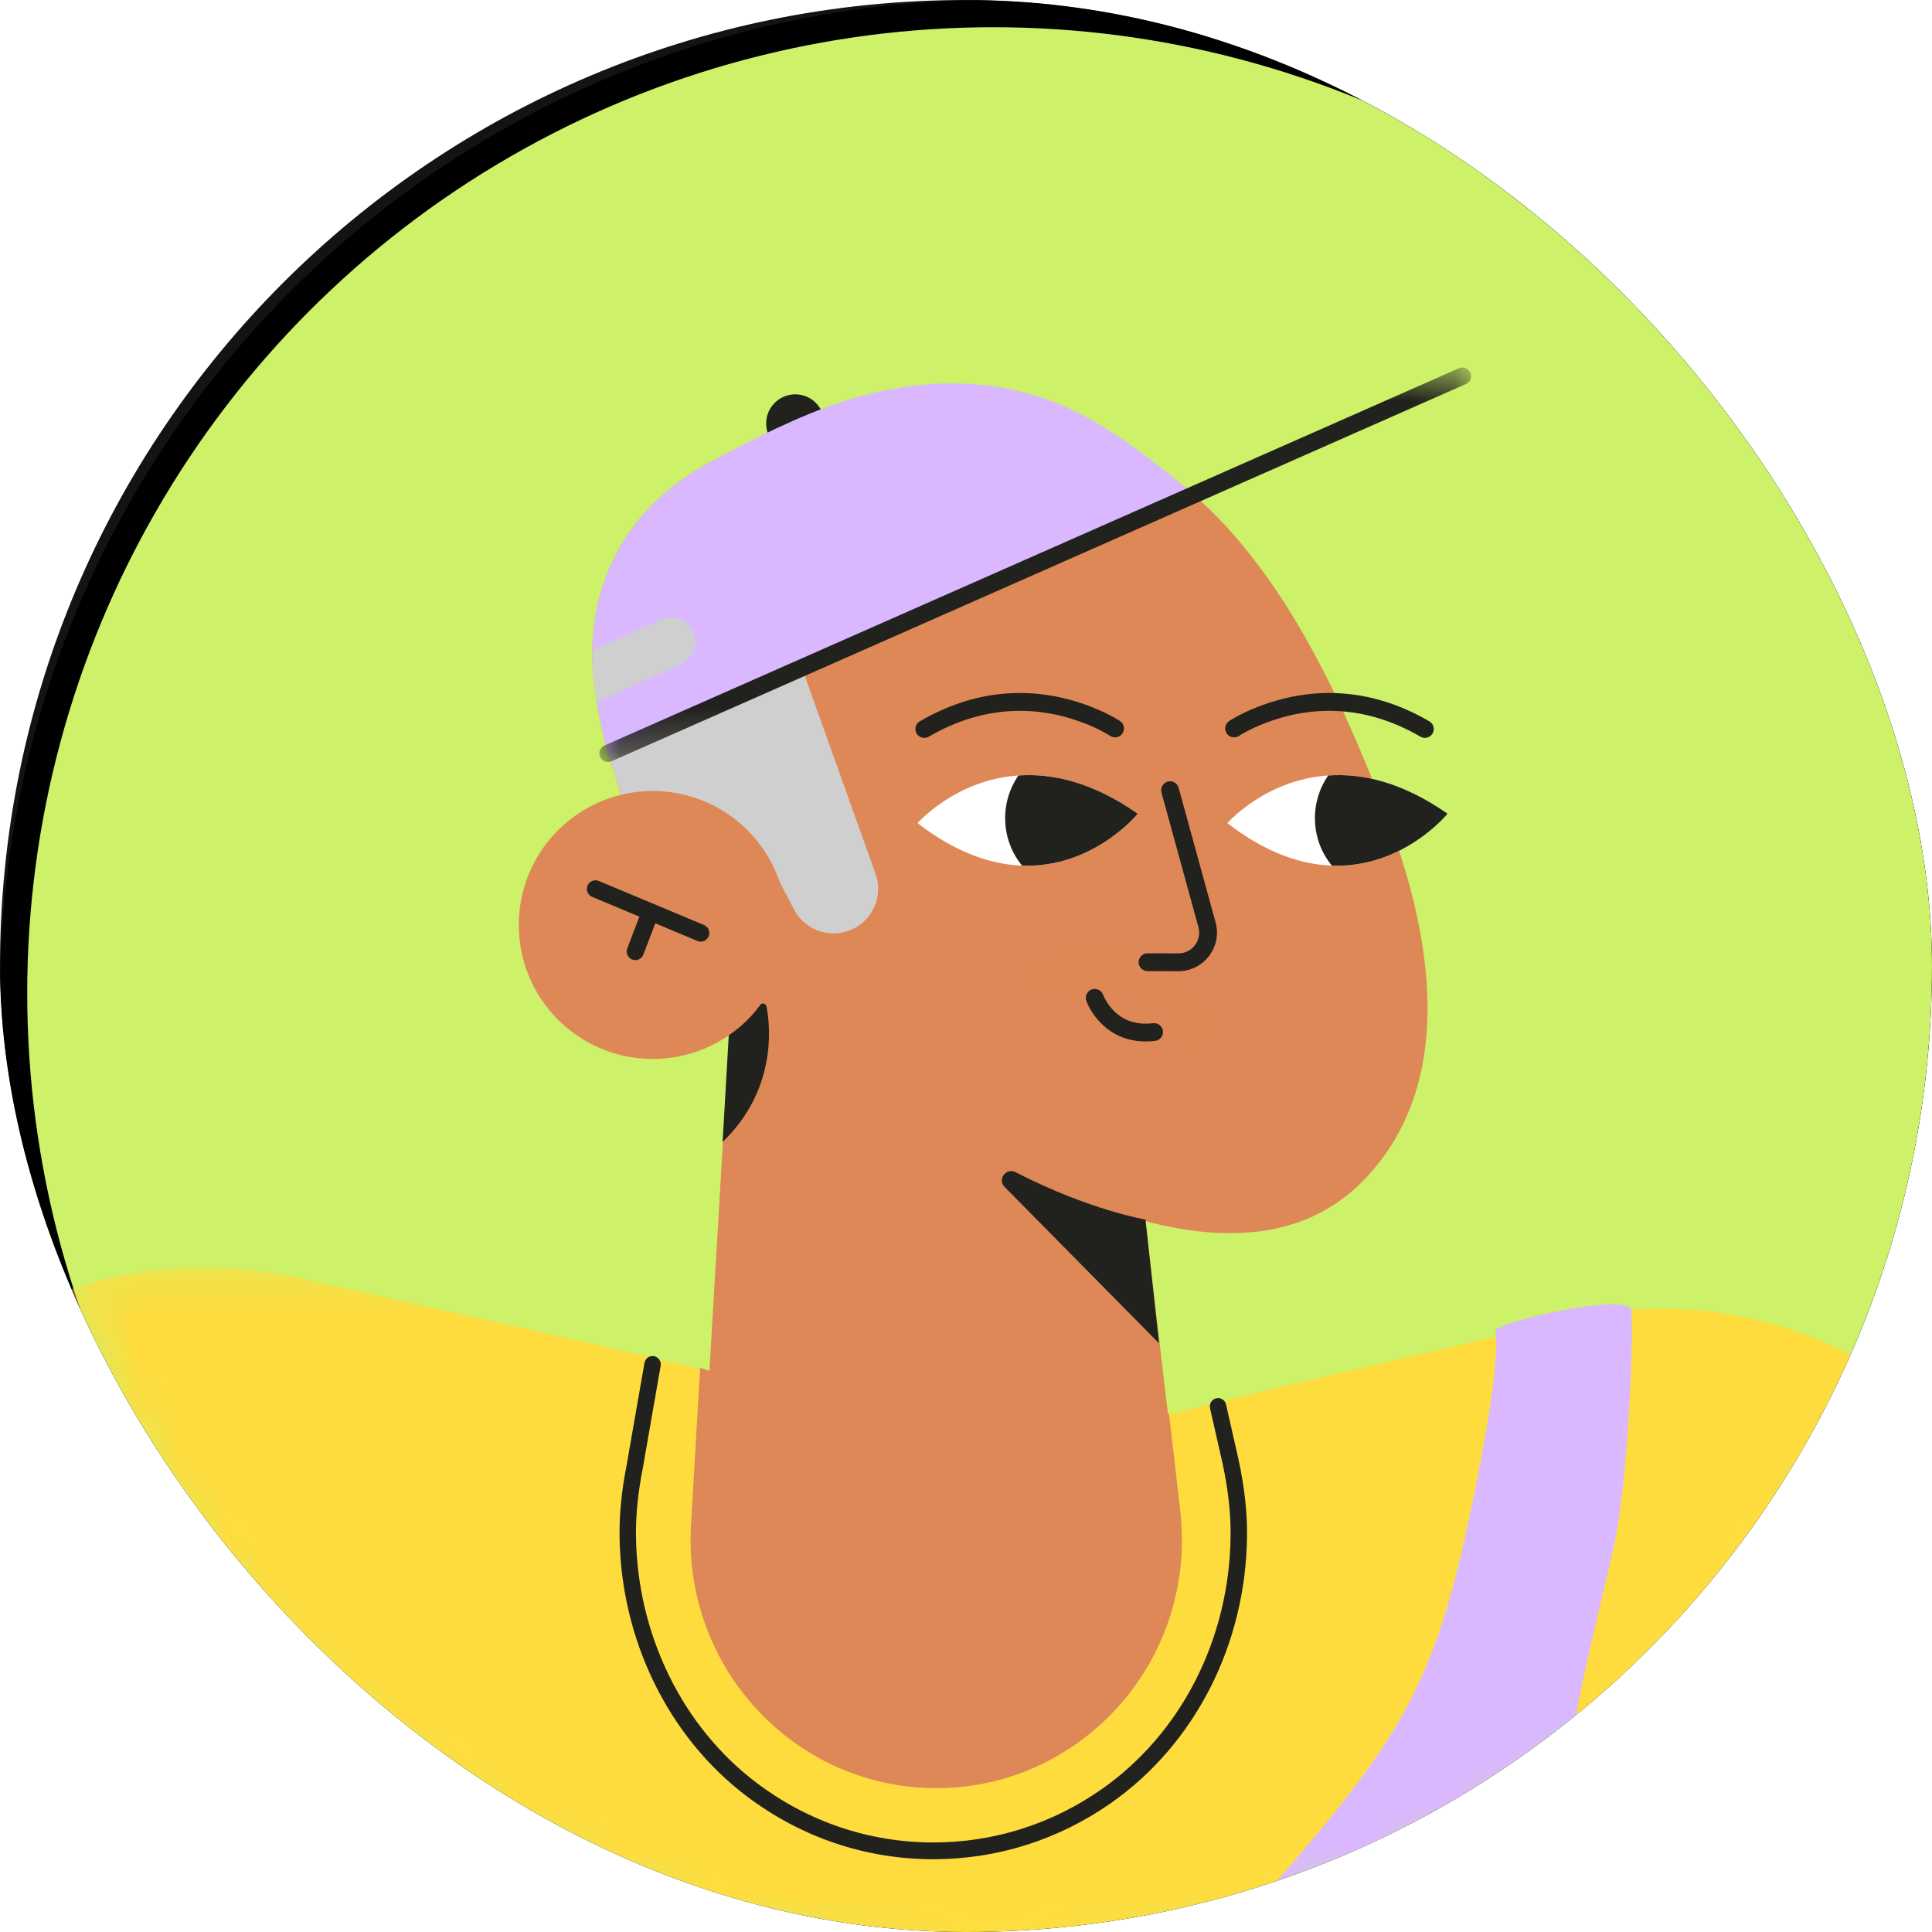 <svg xmlns="http://www.w3.org/2000/svg" width="44" height="44" viewBox="0 0 44 44" fill="none">
  <g clip-path="url(#clip0_0_109)">
    <rect width="44" height="44" rx="22" fill="#131314"/>
    <g filter="url(#filter0_d_0_109)">
      <circle cx="22" cy="22" r="22.31" fill="#CDF169" stroke="black" stroke-width="0.62"/>
      <mask id="mask0_0_109" style="mask-type:alpha" maskUnits="userSpaceOnUse" x="0" y="0" width="44" height="44">
        <circle cx="22" cy="22" r="22" fill="#B5A8ED"/>
      </mask>
      <g mask="url(#mask0_0_109)">
        <path fill-rule="evenodd" clip-rule="evenodd" d="M22.446 48.005C25.941 47.208 29.411 46.311 32.875 45.384L38.066 43.972L38.39 43.883L38.471 43.861C38.409 43.877 38.33 43.895 38.26 43.909C38.118 43.939 37.958 43.956 37.83 43.971C37.309 44.023 36.769 43.998 36.255 43.883C35.223 43.652 34.291 43.112 33.588 42.321C33.233 41.929 32.938 41.474 32.722 40.987C32.666 40.867 32.616 40.743 32.574 40.618C32.532 40.498 32.5 40.412 32.471 40.304L32.45 40.227L32.441 40.188C32.44 40.184 32.437 40.171 32.438 40.173L32.441 40.184L32.466 40.266L32.516 40.431L32.917 41.753L34.524 47.037L36.155 52.313L38.14 60.855L39.802 66.12C40.901 69.6 44.553 71.511 47.959 70.389C51.206 69.32 53.058 65.882 52.275 62.55L52.268 62.524L50.654 53.918L49.362 48.589L48.061 43.262L46.736 37.944L46.404 36.614L46.362 36.448L46.342 36.365L46.263 36.08C46.198 35.863 46.139 35.665 46.056 35.438C45.97 35.207 45.876 34.978 45.777 34.752C45.367 33.851 44.818 33.012 44.161 32.281C42.841 30.824 41.096 29.798 39.18 29.392C38.226 29.188 37.232 29.13 36.264 29.237C36.024 29.259 35.754 29.305 35.502 29.351C35.376 29.375 35.242 29.403 35.125 29.429L35.042 29.449L34.712 29.525L29.431 30.759C25.914 31.595 22.403 32.462 18.917 33.428C14.998 34.515 12.684 38.641 13.748 42.643C14.781 46.529 18.619 48.871 22.428 48.009L22.446 48.005Z" fill="#FFDC3E"/>
        <path fill-rule="evenodd" clip-rule="evenodd" d="M-3.904 70.98L5.484 40.406C6.179 34.565 11.113 31.005 16.89 31.215L27.343 32.016C32.313 32.197 36.633 34.716 37.821 39.632L40.589 70.98H-3.904Z" fill="#FFDC3E"/>
        <mask id="mask1_0_109" style="mask-type:alpha" maskUnits="userSpaceOnUse" x="-18" y="28" width="46" height="44">
          <path fill-rule="evenodd" clip-rule="evenodd" d="M-17.959 28.236H27.984V71.868H-17.959V28.236Z" fill="white"/>
        </mask>
        <g mask="url(#mask1_0_109)">
          <path fill-rule="evenodd" clip-rule="evenodd" d="M22.37 32.233C20.758 31.831 19.141 31.453 17.525 31.066L12.672 29.941L7.811 28.844L6.595 28.575L6.291 28.508L6.139 28.474L5.839 28.413L5.505 28.354C4.613 28.213 3.686 28.195 2.782 28.322C0.968 28.565 -0.745 29.346 -2.129 30.538C-2.82 31.137 -3.429 31.837 -3.932 32.613C-4.432 33.391 -4.819 34.239 -5.084 35.112L-4.664 34.03L-7.877 41.154C-8.947 43.529 -10.024 45.901 -11.08 48.283L-14.26 55.424C-15.308 57.81 -16.367 60.191 -17.404 62.582C-18.853 65.924 -17.369 69.83 -14.089 71.307C-10.971 72.711 -7.34 71.39 -5.745 68.387C-4.531 66.083 -3.338 63.769 -2.134 61.461L1.441 54.517C2.637 52.204 3.812 49.881 4.994 47.562L8.536 40.601L8.956 39.52C8.82 39.991 8.609 40.453 8.335 40.876C8.065 41.302 7.733 41.684 7.357 42.007C6.61 42.659 5.682 43.079 4.693 43.216C4.199 43.28 3.692 43.281 3.209 43.202C3.148 43.193 3.088 43.183 3.028 43.171L2.881 43.138L3.032 43.174L3.335 43.247L4.547 43.537L9.397 44.68L14.253 45.795C15.874 46.154 17.494 46.522 19.118 46.867C23.1 47.711 27 45.106 27.829 41.05C28.639 37.083 26.2 33.194 22.37 32.233Z" fill="#FFDC3E"/>
        </g>
        <path fill-rule="evenodd" clip-rule="evenodd" d="M33.43 29.677C33.689 29.421 36.467 28.826 36.529 29.211C36.589 29.595 36.477 33.086 36.119 34.674C35.76 36.263 34.929 39.37 34.95 41.077C34.972 42.783 36.053 48.308 35.596 49.62C35.139 50.931 31.04 54.931 29.101 56.849C27.162 58.767 24.48 60.63 22.928 60.573C21.377 60.517 17.439 57.59 16.412 57.722C15.384 57.854 13.712 59.015 12.262 59.205C10.812 59.395 8.009 59.574 6.595 59.737C5.18 59.901 3.052 60.341 1.611 60.008L1.896 56.214C1.896 56.214 3.903 56.575 5.857 56.452C7.811 56.33 10.704 55.648 11.713 54.947C12.723 54.245 16.745 51.615 18.998 49.931C21.25 48.245 26.037 45.044 28.692 41.954C31.347 38.863 32.07 37.601 32.859 33.861C33.648 30.122 33.43 29.677 33.43 29.677Z" fill="#D9B8FF"/>
        <path fill-rule="evenodd" clip-rule="evenodd" d="M32.894 41.299C33.072 42.272 33.148 43.256 33.084 44.258C33.041 44.759 33 45.267 32.727 45.8C32.446 46.287 32.103 46.64 31.762 47.01C30.375 48.438 28.86 49.675 27.353 50.924C25.809 52.113 24.39 53.421 22.853 54.659C22.466 54.968 22.082 55.273 21.644 55.551C21.524 55.618 21.425 55.689 21.281 55.748C21.186 55.804 20.912 55.882 20.785 55.851C20.491 55.824 20.257 55.763 20.011 55.701C19.05 55.433 18.141 55.066 17.26 54.615L17.277 54.565C18.25 54.72 19.206 54.941 20.143 55.126C20.372 55.172 20.617 55.215 20.81 55.221L20.876 55.221C20.889 55.216 20.898 55.211 20.91 55.207C20.923 55.209 20.972 55.185 21.015 55.163C21.099 55.129 21.198 55.056 21.291 55.002C21.671 54.747 22.045 54.435 22.412 54.124C23.874 52.867 25.317 51.516 26.858 50.311C28.373 49.095 29.906 47.878 31.26 46.525C31.586 46.188 31.926 45.828 32.136 45.472C32.33 45.14 32.411 44.653 32.485 44.193C32.62 43.253 32.693 42.281 32.784 41.305L32.894 41.299Z" fill="#1F2626"/>
        <path fill-rule="evenodd" clip-rule="evenodd" d="M-4.677 34.094C-5.837 36.42 -6.965 38.763 -8.083 41.109L-9.748 44.636L-11.394 48.172C-12.489 50.53 -13.588 52.887 -14.665 55.254C-15.754 57.615 -16.819 59.989 -17.888 62.36L-18.109 62.851C-19.688 66.354 -18.174 70.495 -14.729 72.099C-13.148 72.836 -11.423 72.907 -9.879 72.433L25.054 61.657C27.786 60.814 29.329 57.879 28.5 55.101C27.725 52.504 25.129 50.969 22.565 51.468L-13.268 58.562L-5.259 68.635C-4.075 66.32 -2.888 64.008 -1.725 61.683C-0.551 59.364 0.603 57.035 1.76 54.708L3.493 51.215L5.206 47.712C6.34 45.373 7.464 43.029 8.556 40.669C10.288 36.927 8.708 32.466 5.027 30.705C1.416 28.978 -2.881 30.503 -4.677 34.094Z" fill="#FFDC3E"/>
        <path fill-rule="evenodd" clip-rule="evenodd" d="M20.639 41.723C19.093 41.723 17.619 41.224 16.376 40.281C14.599 38.932 13.52 36.724 13.49 34.373C13.483 33.862 13.537 33.325 13.654 32.731L14.057 30.42C14.075 30.317 14.171 30.247 14.274 30.266C14.376 30.284 14.444 30.383 14.426 30.487L14.022 32.802C13.909 33.373 13.858 33.884 13.864 34.368C13.893 36.601 14.915 38.697 16.6 39.975C17.778 40.869 19.174 41.341 20.639 41.341C22.01 41.341 23.332 40.923 24.464 40.132C26.283 38.86 27.383 36.701 27.406 34.356C27.411 33.849 27.352 33.314 27.226 32.722L26.938 31.454C26.915 31.351 26.978 31.249 27.079 31.225C27.179 31.201 27.28 31.265 27.303 31.368L27.591 32.639C27.724 33.262 27.786 33.824 27.78 34.36C27.756 36.829 26.595 39.104 24.676 40.447C23.482 41.282 22.086 41.723 20.639 41.723Z" fill="#21211D"/>
        <path fill-rule="evenodd" clip-rule="evenodd" d="M-0.078 55.88C-0.09 55.88 -0.102 55.879 -0.114 55.876C-0.214 55.856 -0.28 55.755 -0.26 55.652L2.337 42.012C2.357 41.909 2.454 41.841 2.554 41.862C2.654 41.882 2.719 41.983 2.699 42.086L0.103 55.725C0.085 55.817 0.008 55.88 -0.078 55.88Z" fill="#21211D"/>
        <path fill-rule="evenodd" clip-rule="evenodd" d="M41.539 70.98L36.95 42.617C36.934 42.525 37.067 42.496 37.089 42.587L43.69 69.597L41.539 70.98Z" fill="#21211D"/>
        <path fill-rule="evenodd" clip-rule="evenodd" d="M26.004 31.579L26.26 33.783C26.294 34.098 26.308 34.451 26.289 34.777C26.107 37.898 23.459 40.279 20.374 40.095C17.289 39.911 14.935 37.232 15.117 34.111L15.325 30.532C15.325 30.532 19.172 31.812 26.004 31.579Z" fill="#DE8857"/>
        <path fill-rule="evenodd" clip-rule="evenodd" d="M18.154 9.023C18.154 9.389 17.858 9.686 17.492 9.686C17.126 9.686 16.829 9.389 16.829 9.023C16.829 8.658 17.126 8.361 17.492 8.361C17.858 8.361 18.154 8.658 18.154 9.023Z" fill="#21211D"/>
        <path fill-rule="evenodd" clip-rule="evenodd" d="M30.455 26.24C29.289 27.455 27.695 27.656 26.011 27.318C21.712 26.456 16.803 22.093 16.803 22.093C15.83 21.329 14.794 20.283 14.14 19.129L14.107 19.068C13.938 18.768 13.798 18.458 13.69 18.145C13.688 18.138 13.684 18.13 13.682 18.122C13.632 17.969 13.588 17.814 13.555 17.659C13.435 17.117 13.337 16.907 13.227 16.536C13.143 16.253 13.052 15.874 12.943 15.181C12.591 12.963 13.518 11.001 15.504 9.929C18.179 8.484 21.646 8.113 24.504 9.332C24.512 9.336 24.519 9.338 24.527 9.342C25.258 9.656 25.913 10.082 26.504 10.592C27.067 11.075 27.574 11.637 28.031 12.245C29.309 13.939 30.204 16.006 30.924 17.867C31.947 20.507 32.634 23.969 30.455 26.24Z" fill="#DE8857"/>
        <path fill-rule="evenodd" clip-rule="evenodd" d="M24.341 17.647L26.094 32.557C26.44 35.502 24.334 38.17 21.389 38.516C18.445 38.862 15.777 36.756 15.431 33.811C15.395 33.503 15.388 33.168 15.403 32.869L16.286 17.882C16.418 15.652 18.332 13.95 20.562 14.082C22.55 14.199 24.118 15.735 24.341 17.647Z" fill="#DE8857"/>
        <path fill-rule="evenodd" clip-rule="evenodd" d="M25.468 27.155C25.468 27.155 24.195 26.942 22.509 26.076C22.302 25.97 22.099 26.221 22.247 26.399L25.777 29.974L25.468 27.155Z" fill="#21211D"/>
        <path fill-rule="evenodd" clip-rule="evenodd" d="M15.978 22.945C15.978 22.945 16.384 22.703 16.676 22.274C16.721 22.209 16.822 22.228 16.837 22.305C16.941 22.834 17.034 24.235 15.837 25.387L15.978 22.945Z" fill="#21211D"/>
        <path fill-rule="evenodd" clip-rule="evenodd" d="M24.527 9.342C24.519 9.338 24.512 9.336 24.504 9.332C21.646 8.113 18.179 8.484 15.504 9.929C13.518 11.001 12.591 12.963 12.943 15.181C13.196 16.781 13.345 16.701 13.555 17.658C13.588 17.814 13.632 17.969 13.682 18.122C13.684 18.13 13.688 18.137 13.69 18.145L16.069 18.387C16.452 18.507 16.77 18.773 16.957 19.129L17.455 20.077C17.689 20.544 18.24 20.758 18.729 20.569C19.131 20.414 19.379 20.03 19.379 19.623C19.379 19.509 19.359 19.394 19.32 19.282L17.505 14.202" fill="#CFCFCF"/>
        <path fill-rule="evenodd" clip-rule="evenodd" d="M17.293 20.622C17.195 22.305 15.752 23.59 14.07 23.492C12.387 23.394 11.103 21.951 11.2 20.269C11.298 18.587 12.741 17.302 14.423 17.4C16.105 17.497 17.39 18.94 17.293 20.622Z" fill="#DE8857"/>
        <path fill-rule="evenodd" clip-rule="evenodd" d="M15.262 20.809L12.867 19.806C12.767 19.764 12.72 19.649 12.761 19.549C12.803 19.449 12.918 19.402 13.018 19.444L15.414 20.447C15.514 20.489 15.561 20.604 15.519 20.704C15.488 20.779 15.415 20.825 15.338 20.825C15.313 20.825 15.287 20.82 15.262 20.809Z" fill="#21211D"/>
        <path fill-rule="evenodd" clip-rule="evenodd" d="M13.849 21.246C13.826 21.246 13.802 21.241 13.779 21.233C13.678 21.194 13.627 21.081 13.666 20.979L14.01 20.079C14.048 19.977 14.162 19.927 14.263 19.965C14.364 20.004 14.415 20.117 14.376 20.219L14.032 21.119C14.003 21.198 13.928 21.246 13.849 21.246Z" fill="#21211D"/>
        <path fill-rule="evenodd" clip-rule="evenodd" d="M26.504 10.592L13.227 16.536C13.151 16.279 13.068 15.943 12.972 15.366C12.962 15.307 12.953 15.246 12.943 15.181C12.892 14.856 12.866 14.524 12.874 14.194C12.888 13.317 13.113 12.451 13.582 11.697C14.315 10.518 15.496 9.901 16.705 9.307C17.19 9.069 17.685 8.845 18.193 8.657C20.178 7.919 22.288 7.862 24.174 8.908C24.997 9.366 25.791 9.978 26.504 10.592Z" fill="#D9B8FF"/>
        <mask id="mask2_0_109" style="mask-type:alpha" maskUnits="userSpaceOnUse" x="13" y="7" width="20" height="10">
          <path fill-rule="evenodd" clip-rule="evenodd" d="M13.03 7.749H32.884V16.733H13.03V7.749Z" fill="white"/>
        </mask>
        <g mask="url(#mask2_0_109)">
          <path fill-rule="evenodd" clip-rule="evenodd" d="M13.226 16.733C13.151 16.733 13.079 16.69 13.047 16.616C13.003 16.517 13.048 16.401 13.147 16.358L32.608 7.766C32.707 7.722 32.823 7.767 32.867 7.866C32.911 7.965 32.866 8.081 32.767 8.125L13.306 16.717C13.28 16.728 13.253 16.733 13.226 16.733Z" fill="#21211D"/>
        </g>
        <path fill-rule="evenodd" clip-rule="evenodd" d="M15.216 13.998C15.216 14.21 15.092 14.41 14.888 14.505L12.972 15.366C12.962 15.307 12.953 15.246 12.943 15.182C12.892 14.856 12.866 14.524 12.874 14.194L14.428 13.49C14.723 13.356 15.068 13.502 15.18 13.804C15.204 13.868 15.216 13.933 15.216 13.998Z" fill="#CFCFCF"/>
        <path fill-rule="evenodd" clip-rule="evenodd" d="M32.346 17.912C32.346 17.912 31.344 19.152 29.713 19.094C29.022 19.068 28.218 18.813 27.333 18.126C27.333 18.126 28.195 17.137 29.629 17.041C30.389 16.988 31.308 17.184 32.346 17.912Z" fill="white"/>
        <path fill-rule="evenodd" clip-rule="evenodd" d="M32.347 17.912C32.347 17.912 31.344 19.152 29.713 19.094C29.484 18.817 29.345 18.471 29.328 18.086C29.312 17.7 29.424 17.337 29.629 17.041C30.389 16.988 31.308 17.184 32.347 17.912Z" fill="#21211D"/>
        <path d="M25.974 17.181C26.076 17.153 26.18 17.207 26.217 17.304L26.223 17.322L27.064 20.386C27.215 20.937 26.81 21.48 26.245 21.498L26.214 21.499L25.514 21.497C25.402 21.496 25.311 21.405 25.311 21.293C25.312 21.188 25.393 21.101 25.496 21.092L25.515 21.091L26.215 21.093C26.52 21.094 26.744 20.812 26.679 20.518L26.673 20.494L25.832 17.43C25.803 17.322 25.866 17.21 25.974 17.181Z" fill="#21211D"/>
        <path d="M28.014 15.483C29.217 15.011 30.569 15.014 31.932 15.807C32.029 15.863 32.062 15.987 32.006 16.084C31.949 16.181 31.825 16.214 31.729 16.157C30.483 15.433 29.258 15.431 28.162 15.86C28.003 15.922 27.862 15.989 27.741 16.055L27.677 16.09C27.64 16.111 27.614 16.128 27.599 16.138C27.507 16.201 27.381 16.176 27.318 16.084C27.255 15.991 27.28 15.865 27.372 15.802L27.398 15.785C27.433 15.764 27.483 15.734 27.547 15.699C27.683 15.625 27.839 15.551 28.014 15.483Z" fill="#21211D"/>
        <path fill-rule="evenodd" clip-rule="evenodd" d="M25.291 17.912C25.291 17.912 24.288 19.152 22.658 19.094C21.967 19.068 21.162 18.812 20.277 18.126C20.277 18.126 21.139 17.137 22.574 17.041C23.334 16.988 24.253 17.184 25.291 17.912Z" fill="white"/>
        <path fill-rule="evenodd" clip-rule="evenodd" d="M25.291 17.912C25.291 17.912 24.288 19.152 22.658 19.094C22.429 18.817 22.29 18.471 22.273 18.086C22.257 17.7 22.369 17.337 22.574 17.041C23.334 16.988 24.253 17.184 25.291 17.912Z" fill="#21211D"/>
        <path d="M20.329 15.807C21.692 15.014 23.044 15.011 24.247 15.483C24.422 15.551 24.578 15.625 24.714 15.699L24.766 15.727C24.822 15.759 24.863 15.785 24.889 15.802C24.981 15.865 25.006 15.991 24.943 16.084C24.88 16.176 24.754 16.201 24.662 16.138L24.631 16.118C24.605 16.102 24.568 16.081 24.52 16.055C24.399 15.989 24.258 15.922 24.099 15.86C23.003 15.431 21.778 15.433 20.532 16.157C20.436 16.214 20.312 16.181 20.255 16.084C20.199 15.987 20.232 15.863 20.329 15.807Z" fill="#21211D"/>
        <path d="M24.244 21.914C24.343 21.879 24.451 21.926 24.495 22.019L24.509 22.055C24.517 22.073 24.529 22.099 24.547 22.132C24.589 22.211 24.644 22.29 24.711 22.364C24.932 22.606 25.231 22.731 25.64 22.683C25.751 22.669 25.852 22.749 25.865 22.86C25.878 22.971 25.799 23.072 25.688 23.085C25.142 23.15 24.716 22.971 24.411 22.637C24.255 22.466 24.163 22.294 24.12 22.172C24.083 22.067 24.138 21.951 24.244 21.914Z" fill="#21211D"/>
        <path opacity="0.01" d="M22.823 21.394C23.483 20.917 24.269 20.836 25.136 21.139C26.03 21.452 26.641 21.724 26.952 22.728C27.018 22.942 26.898 23.168 26.685 23.234C26.472 23.3 26.245 23.181 26.179 22.968C25.941 22.2 25.511 22.127 24.869 21.903C24.241 21.683 23.732 21.736 23.297 22.05C23.116 22.181 22.863 22.14 22.732 21.959C22.601 21.778 22.642 21.525 22.823 21.394Z" fill="#ED6629"/>
      </g>
    </g>
  </g>
  <defs>
    <filter id="filter0_d_0_109" x="-0.62" y="-0.62" width="45.859" height="45.859" filterUnits="userSpaceOnUse" color-interpolation-filters="sRGB">
      <feFlood flood-opacity="0" result="BackgroundImageFix"/>
      <feColorMatrix in="SourceAlpha" type="matrix" values="0 0 0 0 0 0 0 0 0 0 0 0 0 0 0 0 0 0 127 0" result="hardAlpha"/>
      <feOffset dx="0.62" dy="0.62"/>
      <feComposite in2="hardAlpha" operator="out"/>
      <feColorMatrix type="matrix" values="0 0 0 0 0 0 0 0 0 0 0 0 0 0 0 0 0 0 1 0"/>
      <feBlend mode="normal" in2="BackgroundImageFix" result="effect1_dropShadow_0_109"/>
      <feBlend mode="normal" in="SourceGraphic" in2="effect1_dropShadow_0_109" result="shape"/>
    </filter>
    <clipPath id="clip0_0_109">
      <rect width="44" height="44" rx="22" fill="white"/>
    </clipPath>
  </defs>
</svg>